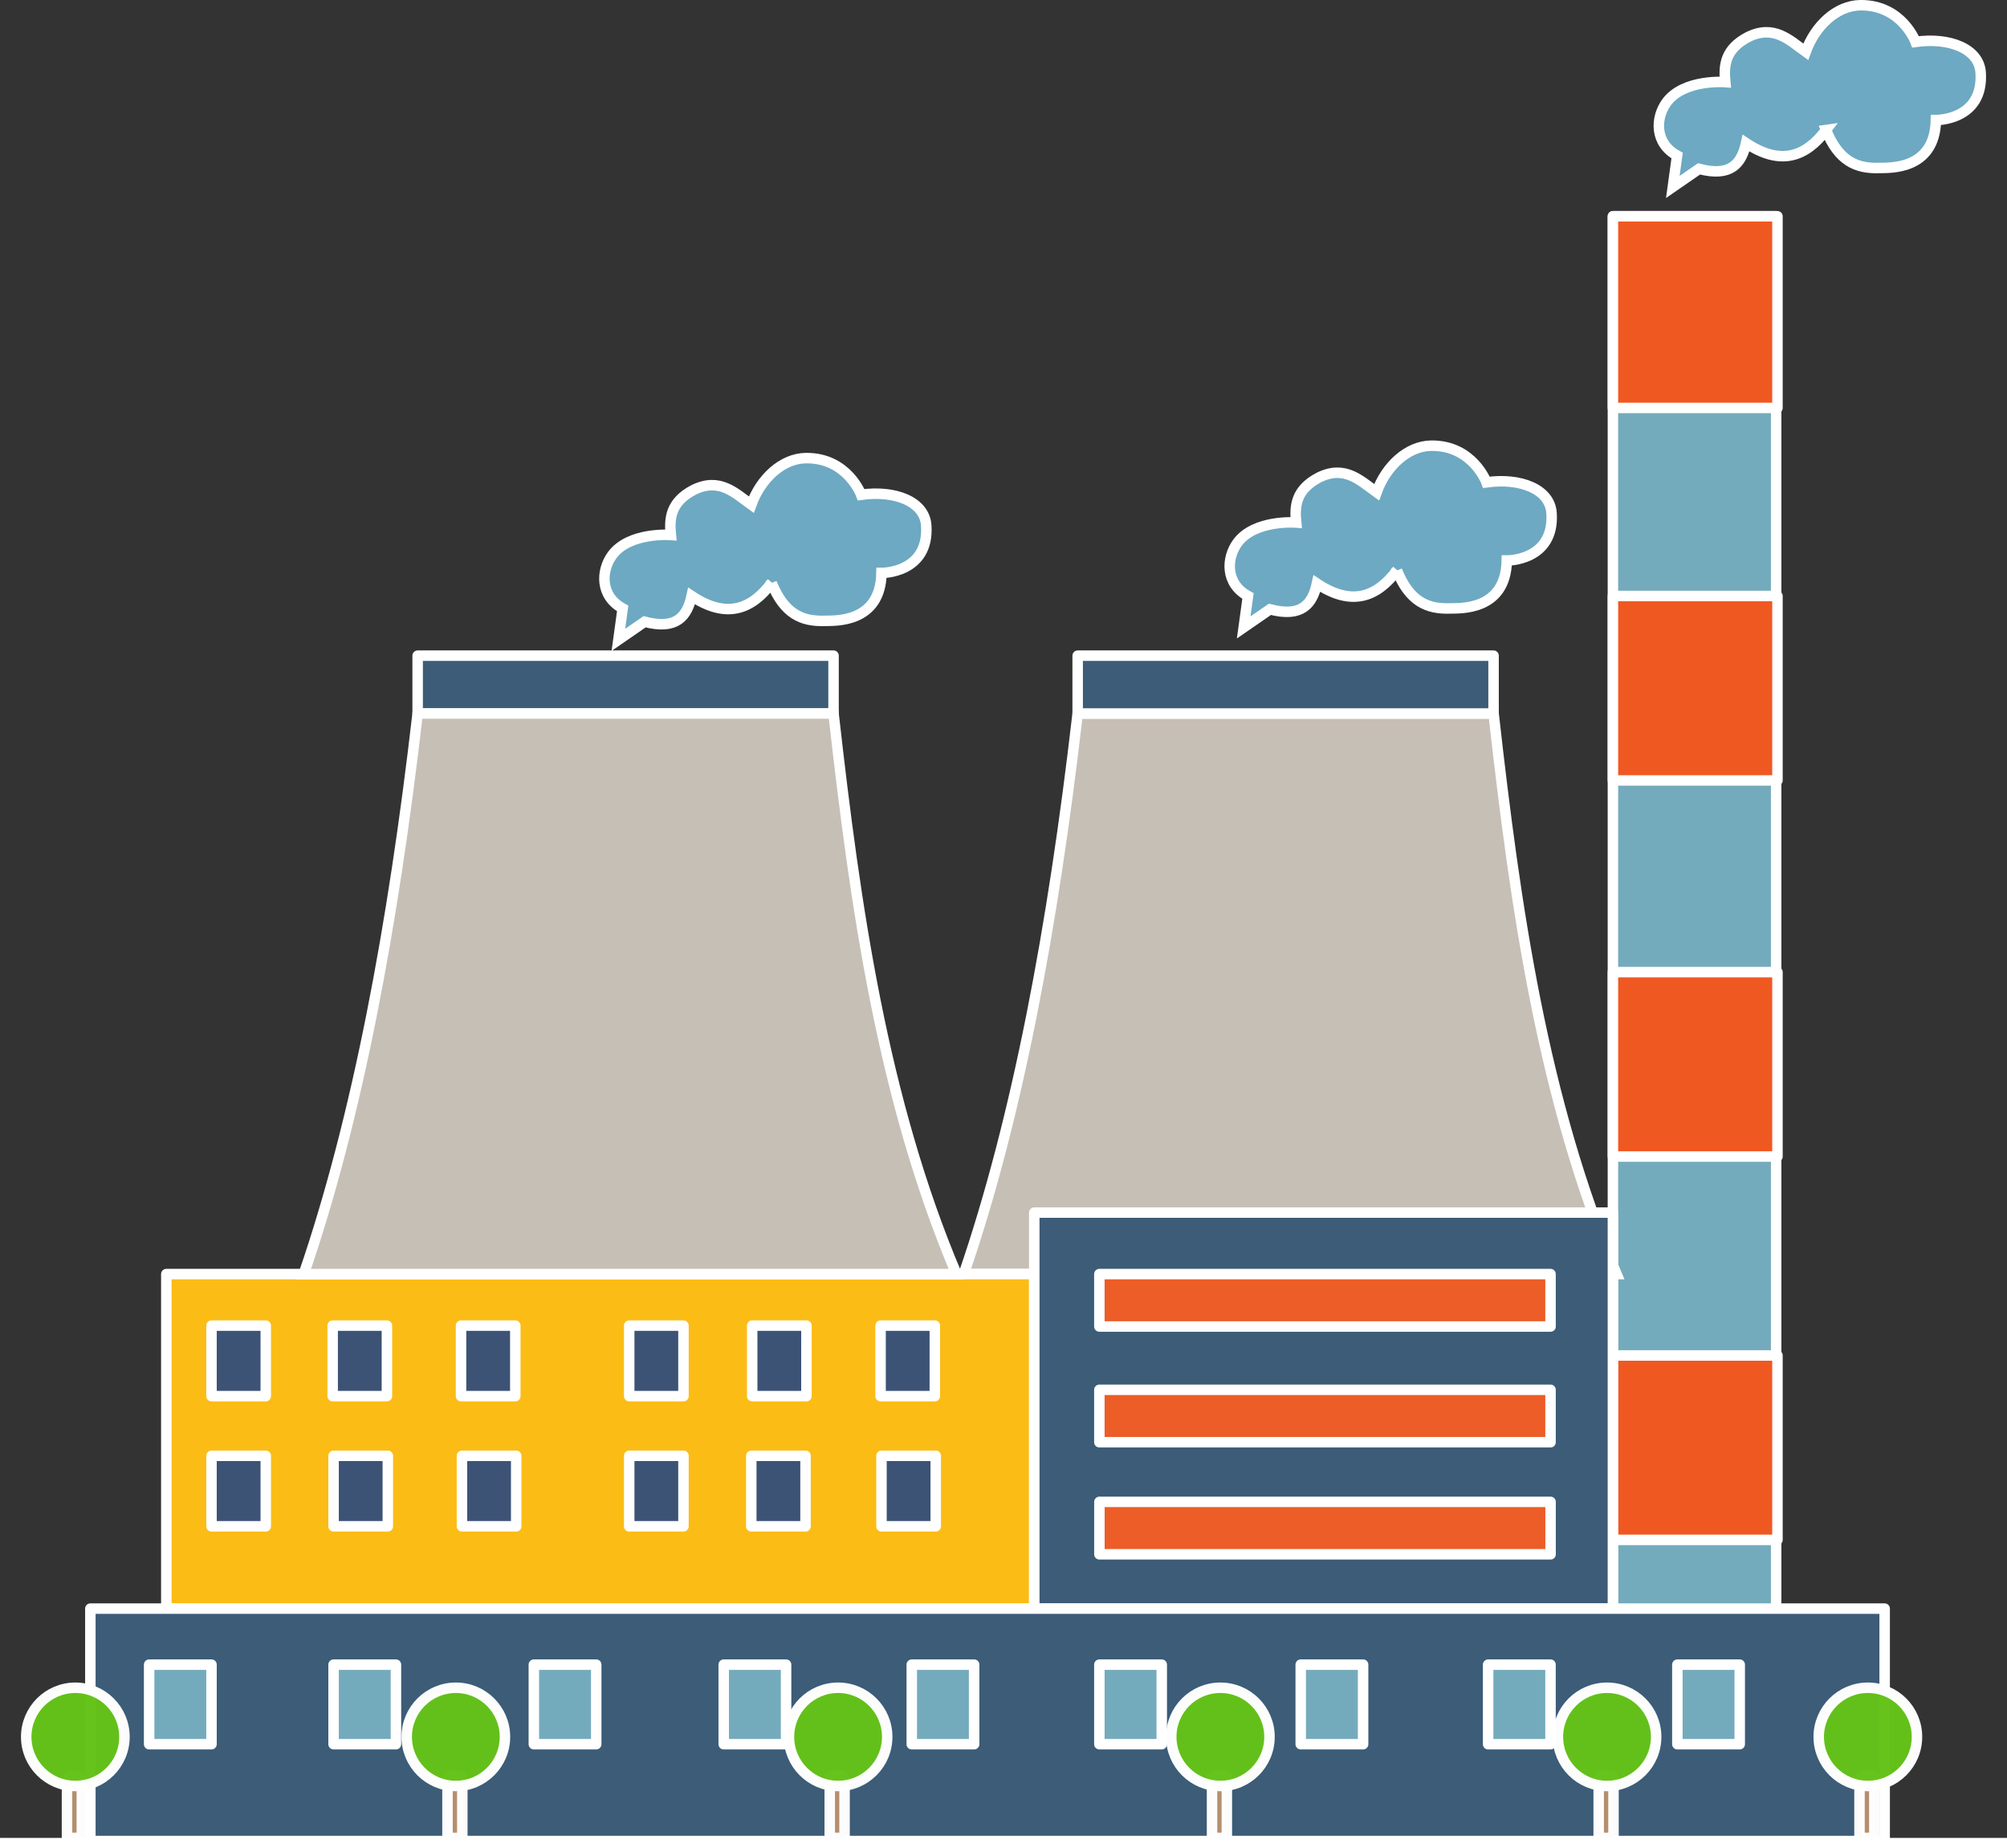 <?xml version="1.0" encoding="UTF-8" standalone="no"?>
<svg
   width="382.814"
   height="352.569"
   viewBox="0 0 101.286 93.284"
   version="1.1"
   id="svg6538"
   inkscape:export-filename="D:\proj\spaceshooter\images\fabryka1.png"
   inkscape:export-xdpi="96"
   inkscape:export-ydpi="96"
   inkscape:version="1.2 (1:1.2.1+202207142221+cd75a1ee6d)"
   sodipodi:docname="fabryka-a.svg"
   xmlns:inkscape="http://www.inkscape.org/namespaces/inkscape"
   xmlns:sodipodi="http://sodipodi.sourceforge.net/DTD/sodipodi-0.dtd"
   xmlns="http://www.w3.org/2000/svg"
   xmlns:svg="http://www.w3.org/2000/svg"
   xmlns:rdf="http://www.w3.org/1999/02/22-rdf-syntax-ns#"
   xmlns:cc="http://creativecommons.org/ns#"
   xmlns:dc="http://purl.org/dc/elements/1.1/">
  <rect x="0" y="0" width="101.286" height="93.284" fill="#333333" stroke="none"/>
  <defs
     id="defs6532" />
  <sodipodi:namedview
     id="base"
     pagecolor="#ffffff"
     bordercolor="#666666"
     borderopacity="1.0"
     inkscape:pageopacity="0.0"
     inkscape:pageshadow="2"
     inkscape:zoom="4"
     inkscape:cx="167.125"
     inkscape:cy="-54.5"
     inkscape:document-units="px"
     inkscape:current-layer="layer1"
     inkscape:document-rotation="0"
     showgrid="false"
     inkscape:window-width="2560"
     inkscape:window-height="1305"
     inkscape:window-x="0"
     inkscape:window-y="27"
     inkscape:window-maximized="1"
     inkscape:showpageshadow="2"
     inkscape:pagecheckerboard="true"
     inkscape:deskcolor="#d1d1d1"
     showguides="true">
    <sodipodi:guide
       position="0,0.265"
       orientation="0,-1"
       id="guide7181"
       inkscape:locked="false" />
  </sodipodi:namedview>
  <g
     inkscape:label="Warstwa 1"
     inkscape:groupmode="layer"
     id="layer1"
     transform="translate(-31,-97.745)">
    <rect
       style="fill:#74abbc;fill-opacity:1;stroke:#ffffff;stroke-width:0.529;stroke-linecap:round;stroke-linejoin:round;stroke-dasharray:none;stroke-opacity:1"
       id="rect2826"
       width="8.238"
       height="81.999"
       x="112.398"
       y="108.66" />
    <path
       style="fill:#c6bfb5;fill-opacity:1;stroke:#ffffff;stroke-width:0.529;stroke-linecap:butt;stroke-linejoin:miter;stroke-dasharray:none;stroke-opacity:1"
       d="M 106.375,133.755 H 85.386 c -1.243,10.776 -3.048,20.43 -5.749,28.29 h 32.944 c -3.736,-8.824 -5.106,-18.507 -6.205,-28.29 z"
       id="path2852-0"
       sodipodi:nodetypes="ccccc" />
    <rect
       style="fill:#f05822;fill-opacity:1;stroke:#ffffff;stroke-width:0.529;stroke-linecap:round;stroke-linejoin:round;stroke-dasharray:none;stroke-opacity:1"
       id="rect2818"
       width="8.304"
       height="9.673"
       x="112.398"
       y="108.66" />
    <rect
       style="fill:#f05822;fill-opacity:1;stroke:#ffffff;stroke-width:0.529;stroke-linecap:round;stroke-linejoin:round;stroke-dasharray:none;stroke-opacity:1"
       id="rect2820"
       width="8.304"
       height="9.308"
       x="112.398"
       y="127.824" />
    <rect
       style="fill:#f05822;fill-opacity:1;stroke:#ffffff;stroke-width:0.529;stroke-linecap:round;stroke-linejoin:round;stroke-dasharray:none;stroke-opacity:1"
       id="rect2822"
       width="8.304"
       height="9.308"
       x="112.398"
       y="146.805" />
    <rect
       style="fill:#f05822;fill-opacity:1;stroke:#ffffff;stroke-width:0.529;stroke-linecap:round;stroke-linejoin:round;stroke-dasharray:none;stroke-opacity:1"
       id="rect2824"
       width="8.304"
       height="9.308"
       x="112.398"
       y="166.152" />
    <rect
       style="fill:#fcbc16;fill-opacity:1;stroke:#ffffff;stroke-width:0.529;stroke-linecap:round;stroke-linejoin:round;stroke-dasharray:none;stroke-opacity:1"
       id="rect2828"
       width="43.803"
       height="16.883"
       x="39.393"
       y="162.045" />
    <rect
       style="fill:#3c5c77;fill-opacity:1;stroke:#ffffff;stroke-width:0.529;stroke-linecap:round;stroke-linejoin:round;stroke-dasharray:none;stroke-opacity:1"
       id="rect2830"
       width="29.202"
       height="19.985"
       x="83.196"
       y="158.942" />
    <rect
       style="fill:#3c5c77;fill-opacity:1;stroke:#ffffff;stroke-width:0.529;stroke-linecap:round;stroke-linejoin:round;stroke-dasharray:none;stroke-opacity:1"
       id="rect2836"
       width="90.552"
       height="11.731"
       x="35.56"
       y="178.928" />
    <rect
       style="fill:#3c5c77;fill-opacity:1;stroke:#ffffff;stroke-width:0.529;stroke-linecap:round;stroke-linejoin:round;stroke-dasharray:none;stroke-opacity:1"
       id="rect2846"
       width="20.989"
       height="2.92"
       x="52.077"
       y="130.835" />
    <rect
       style="fill:#3c5c77;fill-opacity:1;stroke:#ffffff;stroke-width:0.529;stroke-linecap:round;stroke-linejoin:round;stroke-dasharray:none;stroke-opacity:1"
       id="rect2848"
       width="20.989"
       height="2.92"
       x="85.386"
       y="130.835" />
    <path
       style="fill:#c6bfb5;fill-opacity:1;stroke:#ffffff;stroke-width:0.529;stroke-linecap:butt;stroke-linejoin:miter;stroke-dasharray:none;stroke-opacity:1"
       d="M 73.066,133.755 H 52.077 c -1.243,10.776 -3.048,20.43 -5.749,28.29 H 79.272 C 75.536,153.221 74.166,143.538 73.066,133.755 Z"
       id="path2852"
       sodipodi:nodetypes="ccccc" />
    <rect
       style="fill:#ec5d27;fill-opacity:1;stroke:#ffffff;stroke-width:0.529;stroke-linecap:round;stroke-linejoin:round;stroke-dasharray:none;stroke-opacity:1"
       id="rect2876"
       width="22.769"
       height="2.646"
       x="86.483"
       y="173.541" />
    <rect
       style="fill:#ec5d27;fill-opacity:1;stroke:#ffffff;stroke-width:0.529;stroke-linecap:round;stroke-linejoin:round;stroke-dasharray:none;stroke-opacity:1"
       id="rect2876-7"
       width="22.769"
       height="2.646"
       x="86.481"
       y="167.885" />
    <rect
       style="fill:#ec5d27;fill-opacity:1;stroke:#ffffff;stroke-width:0.529;stroke-linecap:round;stroke-linejoin:round;stroke-dasharray:none;stroke-opacity:1"
       id="rect2876-9"
       width="22.769"
       height="2.646"
       x="86.481"
       y="162.045" />
    <rect
       style="fill:#3c5376;fill-opacity:1;stroke:#ffffff;stroke-width:0.529;stroke-linecap:round;stroke-linejoin:round;stroke-dasharray:none;stroke-opacity:1"
       id="rect2907"
       width="2.738"
       height="3.559"
       x="41.674"
       y="164.646" />
    <rect
       style="fill:#3c5376;fill-opacity:1;stroke:#ffffff;stroke-width:0.529;stroke-linecap:round;stroke-linejoin:round;stroke-dasharray:none;stroke-opacity:1"
       id="rect2907-9"
       width="2.738"
       height="3.559"
       x="47.788"
       y="164.646" />
    <rect
       style="fill:#3c5376;fill-opacity:1;stroke:#ffffff;stroke-width:0.529;stroke-linecap:round;stroke-linejoin:round;stroke-dasharray:none;stroke-opacity:1"
       id="rect2907-0"
       width="2.738"
       height="3.559"
       x="54.267"
       y="164.646" />
    <rect
       style="fill:#3c5376;fill-opacity:1;stroke:#ffffff;stroke-width:0.529;stroke-linecap:round;stroke-linejoin:round;stroke-dasharray:none;stroke-opacity:1"
       id="rect2907-1"
       width="2.738"
       height="3.559"
       x="62.754"
       y="164.646" />
    <rect
       style="fill:#3c5376;fill-opacity:1;stroke:#ffffff;stroke-width:0.529;stroke-linecap:round;stroke-linejoin:round;stroke-dasharray:none;stroke-opacity:1"
       id="rect2907-18"
       width="2.738"
       height="3.559"
       x="68.96"
       y="164.646" />
    <rect
       style="fill:#3c5376;fill-opacity:1;stroke:#ffffff;stroke-width:0.529;stroke-linecap:round;stroke-linejoin:round;stroke-dasharray:none;stroke-opacity:1"
       id="rect2907-93"
       width="2.738"
       height="3.559"
       x="75.439"
       y="164.646" />
    <rect
       style="fill:#3c5376;fill-opacity:1;stroke:#ffffff;stroke-width:0.529;stroke-linecap:round;stroke-linejoin:round;stroke-dasharray:none;stroke-opacity:1"
       id="rect2907-7"
       width="2.738"
       height="3.559"
       x="41.674"
       y="171.216" />
    <rect
       style="fill:#3c5376;fill-opacity:1;stroke:#ffffff;stroke-width:0.529;stroke-linecap:round;stroke-linejoin:round;stroke-dasharray:none;stroke-opacity:1"
       id="rect2907-9-1"
       width="2.738"
       height="3.559"
       x="47.834"
       y="171.216" />
    <rect
       style="fill:#3c5376;fill-opacity:1;stroke:#ffffff;stroke-width:0.529;stroke-linecap:round;stroke-linejoin:round;stroke-dasharray:none;stroke-opacity:1"
       id="rect2907-9-17"
       width="2.738"
       height="3.559"
       x="54.313"
       y="171.216" />
    <rect
       style="fill:#3c5376;fill-opacity:1;stroke:#ffffff;stroke-width:0.529;stroke-linecap:round;stroke-linejoin:round;stroke-dasharray:none;stroke-opacity:1"
       id="rect2907-9-5"
       width="2.738"
       height="3.559"
       x="62.754"
       y="171.216" />
    <rect
       style="fill:#3c5376;fill-opacity:1;stroke:#ffffff;stroke-width:0.529;stroke-linecap:round;stroke-linejoin:round;stroke-dasharray:none;stroke-opacity:1"
       id="rect2907-9-174"
       width="2.738"
       height="3.559"
       x="68.914"
       y="171.216" />
    <rect
       style="fill:#3c5376;fill-opacity:1;stroke:#ffffff;stroke-width:0.529;stroke-linecap:round;stroke-linejoin:round;stroke-dasharray:none;stroke-opacity:1"
       id="rect2907-9-6"
       width="2.738"
       height="3.559"
       x="75.485"
       y="171.216" />
    <rect
       style="fill:#74abbc;fill-opacity:1;stroke:#ffffff;stroke-width:0.529;stroke-linecap:round;stroke-linejoin:round;stroke-dasharray:none;stroke-opacity:1"
       id="rect3053"
       width="3.148"
       height="4.015"
       x="38.526"
       y="181.756" />
    <rect
       style="fill:#74abbc;fill-opacity:1;stroke:#ffffff;stroke-width:0.529;stroke-linecap:round;stroke-linejoin:round;stroke-dasharray:none;stroke-opacity:1"
       id="rect3053-8"
       width="3.148"
       height="4.015"
       x="47.834"
       y="181.756" />
    <rect
       style="fill:#74abbc;fill-opacity:1;stroke:#ffffff;stroke-width:0.529;stroke-linecap:round;stroke-linejoin:round;stroke-dasharray:none;stroke-opacity:1"
       id="rect3053-4"
       width="3.148"
       height="4.015"
       x="57.941"
       y="181.756" />
    <rect
       style="fill:#74abbc;fill-opacity:1;stroke:#ffffff;stroke-width:0.529;stroke-linecap:round;stroke-linejoin:round;stroke-dasharray:none;stroke-opacity:1"
       id="rect3053-1"
       width="3.148"
       height="4.015"
       x="67.523"
       y="181.756" />
    <rect
       style="fill:#74abbc;fill-opacity:1;stroke:#ffffff;stroke-width:0.529;stroke-linecap:round;stroke-linejoin:round;stroke-dasharray:none;stroke-opacity:1"
       id="rect3053-2"
       width="3.148"
       height="4.015"
       x="77.013"
       y="181.756" />
    <rect
       style="fill:#74abbc;fill-opacity:1;stroke:#ffffff;stroke-width:0.529;stroke-linecap:round;stroke-linejoin:round;stroke-dasharray:none;stroke-opacity:1"
       id="rect3053-10"
       width="3.148"
       height="4.015"
       x="86.481"
       y="181.756" />
    <rect
       style="fill:#74abbc;fill-opacity:1;stroke:#ffffff;stroke-width:0.529;stroke-linecap:round;stroke-linejoin:round;stroke-dasharray:none;stroke-opacity:1"
       id="rect3053-3"
       width="3.148"
       height="4.015"
       x="96.643"
       y="181.756" />
    <rect
       style="fill:#74abbc;fill-opacity:1;stroke:#ffffff;stroke-width:0.529;stroke-linecap:round;stroke-linejoin:round;stroke-dasharray:none;stroke-opacity:1"
       id="rect3053-3-0"
       width="3.148"
       height="4.015"
       x="106.101"
       y="181.756" />
    <rect
       style="fill:#74abbc;fill-opacity:1;stroke:#ffffff;stroke-width:0.529;stroke-linecap:round;stroke-linejoin:round;stroke-dasharray:none;stroke-opacity:1"
       id="rect3053-3-4"
       width="3.148"
       height="4.015"
       x="115.65"
       y="181.756" />
    <path
       style="fill:#6da9c2;fill-opacity:1;stroke:#ffffff;stroke-width:0.529;stroke-linecap:butt;stroke-linejoin:miter;stroke-dasharray:none;stroke-opacity:1"
       d="m 69.941,127.162 c 0.633,1.566 1.529,1.953 2.669,1.916 0.479,-0.015 2.827,0.146 2.875,-2.418 0,0 2.417,0.029 2.259,-2.396 -0.079,-1.208 -1.574,-1.79 -3.285,-1.551 0,0 -0.691,-1.869 -2.783,-1.848 -1.208,0.012 -2.292,1.045 -2.761,2.35 -0.834,-0.597 -1.596,-1.382 -2.897,-0.753 -1.177,0.61 -1.247,1.431 -1.164,2.281 0,0 -2.099,-0.166 -2.966,1.027 -0.56,0.771 -0.616,2.053 0.536,2.681 l -0.217,1.586 1.323,-0.913 c 1.613,0.424 2.149,-0.275 2.373,-1.3 1.739,1.156 3.011,0.703 4.038,-0.662 z"
       id="path3211"
       sodipodi:nodetypes="cscscscccsccccc" />
    <path
       style="fill:#6da9c2;fill-opacity:1;stroke:#ffffff;stroke-width:0.529;stroke-linecap:butt;stroke-linejoin:miter;stroke-dasharray:none;stroke-opacity:1"
       d="m 101.498,126.535 c 0.633,1.566 1.529,1.953 2.669,1.916 0.479,-0.015 2.827,0.146 2.875,-2.418 0,0 2.417,0.029 2.259,-2.396 -0.079,-1.208 -1.574,-1.79 -3.285,-1.551 0,0 -0.691,-1.869 -2.783,-1.848 -1.208,0.012 -2.292,1.045 -2.761,2.35 -0.834,-0.597 -1.596,-1.382 -2.897,-0.753 -1.177,0.61 -1.247,1.431 -1.164,2.281 0,0 -2.099,-0.166 -2.966,1.027 -0.56,0.771 -0.616,2.053 0.536,2.681 l -0.217,1.586 1.323,-0.913 c 1.613,0.424 2.149,-0.275 2.373,-1.3 1.739,1.156 3.011,0.703 4.038,-0.662 z"
       id="path3211-0"
       sodipodi:nodetypes="cscscscccsccccc" />
    <path
       style="fill:#6da9c2;fill-opacity:1;stroke:#ffffff;stroke-width:0.529;stroke-linecap:butt;stroke-linejoin:miter;stroke-dasharray:none;stroke-opacity:1"
       d="m 123.154,104.306 c 0.633,1.566 1.529,1.953 2.669,1.916 0.479,-0.015 2.827,0.146 2.875,-2.418 0,0 2.417,0.029 2.259,-2.396 -0.079,-1.208 -1.574,-1.79 -3.285,-1.551 0,0 -0.691,-1.869 -2.783,-1.848 -1.208,0.012 -2.292,1.045 -2.761,2.35 -0.834,-0.597 -1.596,-1.382 -2.897,-0.753 -1.177,0.61 -1.247,1.431 -1.163,2.281 0,0 -2.099,-0.166 -2.966,1.027 -0.56,0.771 -0.616,2.053 0.536,2.681 l -0.217,1.586 1.323,-0.913 c 1.613,0.424 2.149,-0.275 2.373,-1.3 1.739,1.156 3.011,0.703 4.038,-0.662 z"
       id="path3211-7"
       sodipodi:nodetypes="cscscscccsccccc" />
    <g
       id="g4137"
       transform="translate(-234.59,-91.274)"
       style="stroke:#ffffff;stroke-width:0.529;stroke-dasharray:none;stroke-opacity:1">
      <g
         id="g4042-0"
         transform="translate(73.412,-0.076)"
         style="stroke:#ffffff;stroke-width:0.529;stroke-dasharray:none;stroke-opacity:1">
        <rect
           style="opacity:0.982;fill:#b6916f;fill-opacity:1;stroke:#ffffff;stroke-width:0.529;stroke-linecap:butt;stroke-linejoin:bevel;stroke-miterlimit:4;stroke-dasharray:none;stroke-opacity:1"
           id="rect1535-0-5-6-31-5"
           width="0.748"
           height="3.134"
           x="214.761"
           y="278.715" />
        <circle
           style="opacity:0.982;fill:#64c219;fill-opacity:1;stroke:#ffffff;stroke-width:0.529;stroke-linecap:butt;stroke-linejoin:bevel;stroke-miterlimit:4;stroke-dasharray:none;stroke-opacity:1"
           id="path1537-3-4-7-6-4"
           cx="215.182"
           cy="276.751"
           r="2.479" />
      </g>
    </g>
    <g
       id="g4141"
       transform="translate(-232.142,-91.312)"
       style="stroke:#ffffff;stroke-width:0.529;stroke-dasharray:none;stroke-opacity:1">
      <rect
         style="opacity:0.982;fill:#b6916f;fill-opacity:1;stroke:#ffffff;stroke-width:0.529;stroke-linecap:butt;stroke-linejoin:bevel;stroke-miterlimit:4;stroke-dasharray:none;stroke-opacity:1"
         id="rect1535-6-8-0-3-59-8"
         width="0.748"
         height="3.134"
         x="305.016"
         y="278.678" />
      <circle
         style="opacity:0.982;fill:#64c219;fill-opacity:1;stroke:#ffffff;stroke-width:0.529;stroke-linecap:butt;stroke-linejoin:bevel;stroke-miterlimit:4;stroke-dasharray:none;stroke-opacity:1"
         id="path1537-4-1-3-8-7-3"
         cx="305.437"
         cy="276.713"
         r="2.479" />
    </g>
    <g
       id="g4132"
       transform="translate(-239.927,-87.54)"
       style="stroke:#ffffff;stroke-width:0.529;stroke-dasharray:none;stroke-opacity:1">
      <rect
         style="opacity:0.982;fill:#b6916f;fill-opacity:1;stroke:#ffffff;stroke-width:0.529;stroke-linecap:butt;stroke-linejoin:bevel;stroke-miterlimit:4;stroke-dasharray:none;stroke-opacity:1"
         id="rect1535-0-3-5-2-4-2"
         width="0.748"
         height="3.134"
         x="274.308"
         y="274.906" />
      <circle
         style="opacity:0.982;fill:#64c219;fill-opacity:1;stroke:#ffffff;stroke-width:0.529;stroke-linecap:butt;stroke-linejoin:bevel;stroke-miterlimit:4;stroke-dasharray:none;stroke-opacity:1"
         id="path1537-3-6-6-5-3-7"
         cx="274.729"
         cy="272.941"
         r="2.479" />
    </g>
    <g
       id="g4141-9"
       transform="translate(-212.849,-91.312)"
       style="stroke:#ffffff;stroke-width:0.529;stroke-dasharray:none;stroke-opacity:1">
      <rect
         style="opacity:0.982;fill:#b6916f;fill-opacity:1;stroke:#ffffff;stroke-width:0.529;stroke-linecap:butt;stroke-linejoin:bevel;stroke-miterlimit:4;stroke-dasharray:none;stroke-opacity:1"
         id="rect1535-6-8-0-3-59-8-3"
         width="0.748"
         height="3.134"
         x="305.016"
         y="278.678" />
      <circle
         style="opacity:0.982;fill:#64c219;fill-opacity:1;stroke:#ffffff;stroke-width:0.529;stroke-linecap:butt;stroke-linejoin:bevel;stroke-miterlimit:4;stroke-dasharray:none;stroke-opacity:1"
         id="path1537-4-1-3-8-7-3-5"
         cx="305.437"
         cy="276.713"
         r="2.479" />
    </g>
    <g
       id="g4141-2"
       transform="translate(-193.336,-91.312)"
       style="stroke:#ffffff;stroke-width:0.529;stroke-dasharray:none;stroke-opacity:1">
      <rect
         style="opacity:0.982;fill:#b6916f;fill-opacity:1;stroke:#ffffff;stroke-width:0.529;stroke-linecap:butt;stroke-linejoin:bevel;stroke-miterlimit:4;stroke-dasharray:none;stroke-opacity:1"
         id="rect1535-6-8-0-3-59-8-8"
         width="0.748"
         height="3.134"
         x="305.016"
         y="278.678" />
      <circle
         style="opacity:0.982;fill:#64c219;fill-opacity:1;stroke:#ffffff;stroke-width:0.529;stroke-linecap:butt;stroke-linejoin:bevel;stroke-miterlimit:4;stroke-dasharray:none;stroke-opacity:1"
         id="path1537-4-1-3-8-7-3-0"
         cx="305.437"
         cy="276.713"
         r="2.479" />
    </g>
    <g
       id="g4141-5"
       transform="translate(-180.173,-91.312)"
       style="stroke:#ffffff;stroke-width:0.529;stroke-dasharray:none;stroke-opacity:1">
      <rect
         style="opacity:0.982;fill:#b6916f;fill-opacity:1;stroke:#ffffff;stroke-width:0.529;stroke-linecap:butt;stroke-linejoin:bevel;stroke-miterlimit:4;stroke-dasharray:none;stroke-opacity:1"
         id="rect1535-6-8-0-3-59-8-37"
         width="0.748"
         height="3.134"
         x="305.016"
         y="278.678" />
      <circle
         style="opacity:0.982;fill:#64c219;fill-opacity:1;stroke:#ffffff;stroke-width:0.529;stroke-linecap:butt;stroke-linejoin:bevel;stroke-miterlimit:4;stroke-dasharray:none;stroke-opacity:1"
         id="path1537-4-1-3-8-7-3-54"
         cx="305.437"
         cy="276.713"
         r="2.479" />
    </g>
    <path
       style="fill:none;stroke:#ffffff;stroke-width:0.529;stroke-linecap:butt;stroke-linejoin:miter;stroke-dasharray:none;stroke-opacity:1"
       d="M 31,190.764 H 132.286"
       id="path7183" />
  </g>
</svg>
